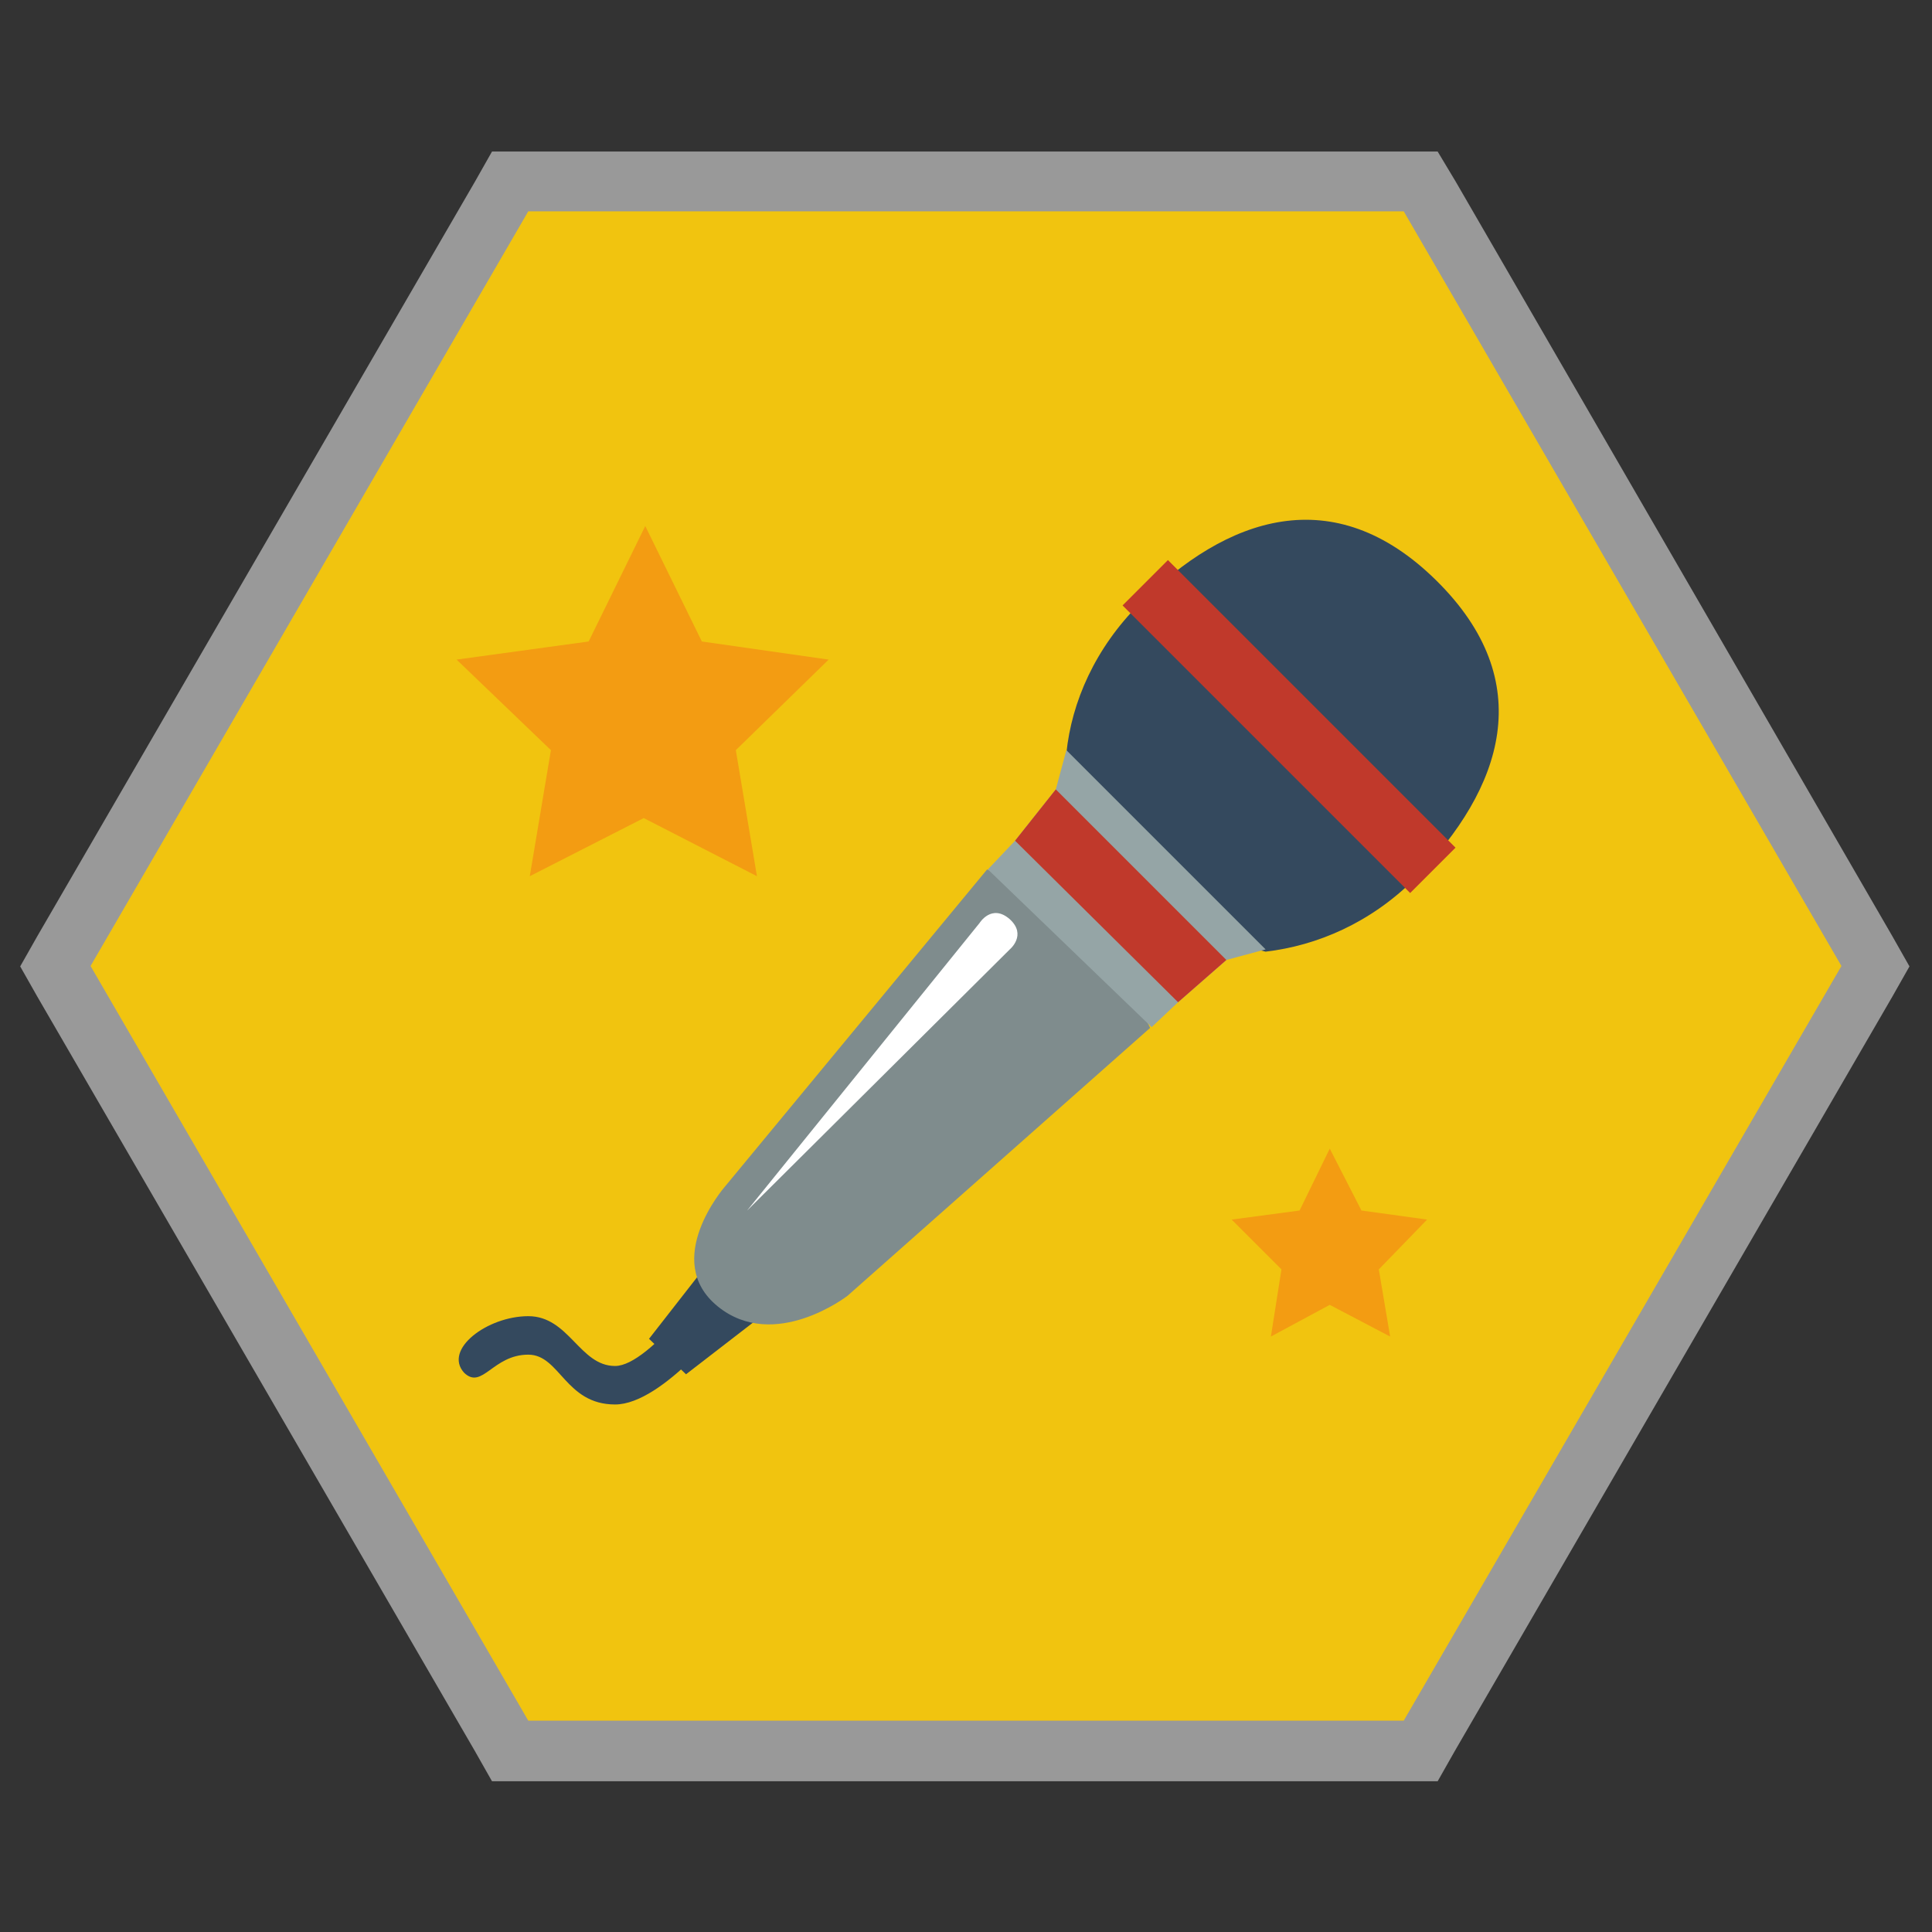 <?xml version="1.0" encoding="utf-8"?>
<!-- Generator: Adobe Illustrator 25.0.1, SVG Export Plug-In . SVG Version: 6.00 Build 0)  -->
<svg version="1.1"
	 id="svg2" inkscape:export-filename="G:\Github\retroarch-assets\xmb\retrosystem\png\retroarch.png" xmlns:cc="http://creativecommons.org/ns#" xmlns:dc="http://purl.org/dc/elements/1.1/" xmlns:inkscape="http://www.inkscape.org/namespaces/inkscape" xmlns:rdf="http://www.w3.org/1999/02/22-rdf-syntax-ns#" xmlns:sodipodi="http://sodipodi.sourceforge.net/DTD/sodipodi-0.dtd" xmlns:svg="http://www.w3.org/2000/svg"
	 xmlns="http://www.w3.org/2000/svg" xmlns:xlink="http://www.w3.org/1999/xlink" x="0px" y="0px" viewBox="0 0 256 256"
	 style="enable-background:new 0 0 256 256;" xml:space="preserve">
<rect x="0" y="0" width="256" height="256" fill="#333333" stroke="none"/>
<style type="text/css">
	.st0{fill:none;}
	.st1{opacity:0.5;}
	.st2{fill:#FFFFFF;}
	.st3{fill:#F1C40F;}
	.st4{fill:#34495E;}
	.st5{fill:#C0392B;}
	.st6{fill:#F39C12;}
	.st7{fill:#7F8C8D;}
	.st8{fill:#95A5A6;}
</style>
<rect class="st0" width="256" height="256"/>
<sodipodi:namedview  bordercolor="#666666" borderopacity="1" gridtolerance="10" guidetolerance="10" id="namedview26" inkscape:current-layer="svg2" inkscape:cx="132.94409" inkscape:cy="115.76251" inkscape:pageopacity="0" inkscape:pageshadow="2" inkscape:window-height="1001" inkscape:window-maximized="1" inkscape:window-width="1920" inkscape:window-x="-9" inkscape:window-y="-9" inkscape:zoom="2.6074563" objecttolerance="10" pagecolor="#ffffff" showgrid="false">
	</sodipodi:namedview>
<g id="g20" transform="matrix(1.333,0,0,-1.333,0,341.333)">
	<g id="g22">
	</g>
	<g id="g34">
		<g>
			<g>
				<g>
					<g id="g32" class="st1">
						<g id="g30" transform="translate(190.608,236)">
							<path id="path28" inkscape:connector-curvature="0" class="st2" d="M-47.7,5h-3.5h-87h-3.5l-1.7-3l-43.5-75l-1.7-3l1.7-3
								l43.5-75l1.7-3h3.5h87h3.5l1.7,3l43.5,75l1.7,3l-1.7,3L-45.9,2L-47.7,5z"/>
						</g>
					</g>
				</g>
			</g>
		</g>
	</g>
</g>
<path id="path38" inkscape:connector-curvature="0" class="st3" d="M186,28H70L12,128l58,100h116l58-100L186,28z"/>
<g>
	<path class="st4" d="M187.5,116.4c-5.9,5.9-13,8.9-19.8,9.7l-19.3-4.9l-7.1-21.4C142,93,145.1,85.9,151,80
		c11.5-11.5,25.7-16.5,39.3-3.1S199.2,104.4,187.5,116.4z"/>
	
		<rect x="166.6" y="69.3" transform="matrix(0.707 -0.707 0.707 0.707 -18.034 149.013)" class="st5" width="8.5" height="53.9"/>
	<polygon class="st6" points="78,85 85.5,69.7 93,85 109.8,87.4 97.5,99.4 100.3,116.1 85.3,108.4 70.2,116.1 73,99.4 60.5,87.4 	
		"/>
	<polygon class="st6" points="184.2,177.1 176.2,172.9 168.4,177.1 169.8,168.2 163.2,161.6 172.2,160.4 176.2,152.2 180.4,160.4 
		189.1,161.6 182.7,168.2 	"/>
	<path class="st4" d="M81.5,186.1c-6.6,0-7.3-6.6-11.5-6.6c-4.7,0-6.1,4.7-8.5,2.4c-2.8-3.1,3.1-7.5,8.5-7.5s6.8,6.6,11.5,6.6
		s13.4-12.5,13.4-12.5c1.6,2.8,1.9,5.9,1.9,5.9S87.9,186.1,81.5,186.1z"/>
	<path class="st4" d="M100.1,175l-9.2,7.1l-4.9-4.7l6.4-8.2C92.3,168.9,100.8,165.6,100.1,175z"/>
	<path class="st7" d="M112.3,171.7c0,0-9.7,7.5-17.2,1.4s0.9-15.8,0.9-15.8l34.8-42.1l14.8,7.3l6.8,13.7L112.3,171.7z"/>
	<polygon class="st8" points="139.9,104.6 141.3,99.4 167.7,125.8 162.5,127.2 156.1,132.8 152.6,136.1 130.9,115.2 134.5,111.4 	
		"/>
	<polygon class="st5" points="156.1,132.8 134.5,111.4 139.9,104.6 162.5,127.2 	"/>
	<path class="st2" d="M133.8,125.8L99,160.4l30.8-38.1c0,0,1.6-2.6,4-0.5C136.1,123.9,133.8,125.8,133.8,125.8z"/>
</g>
</svg>

